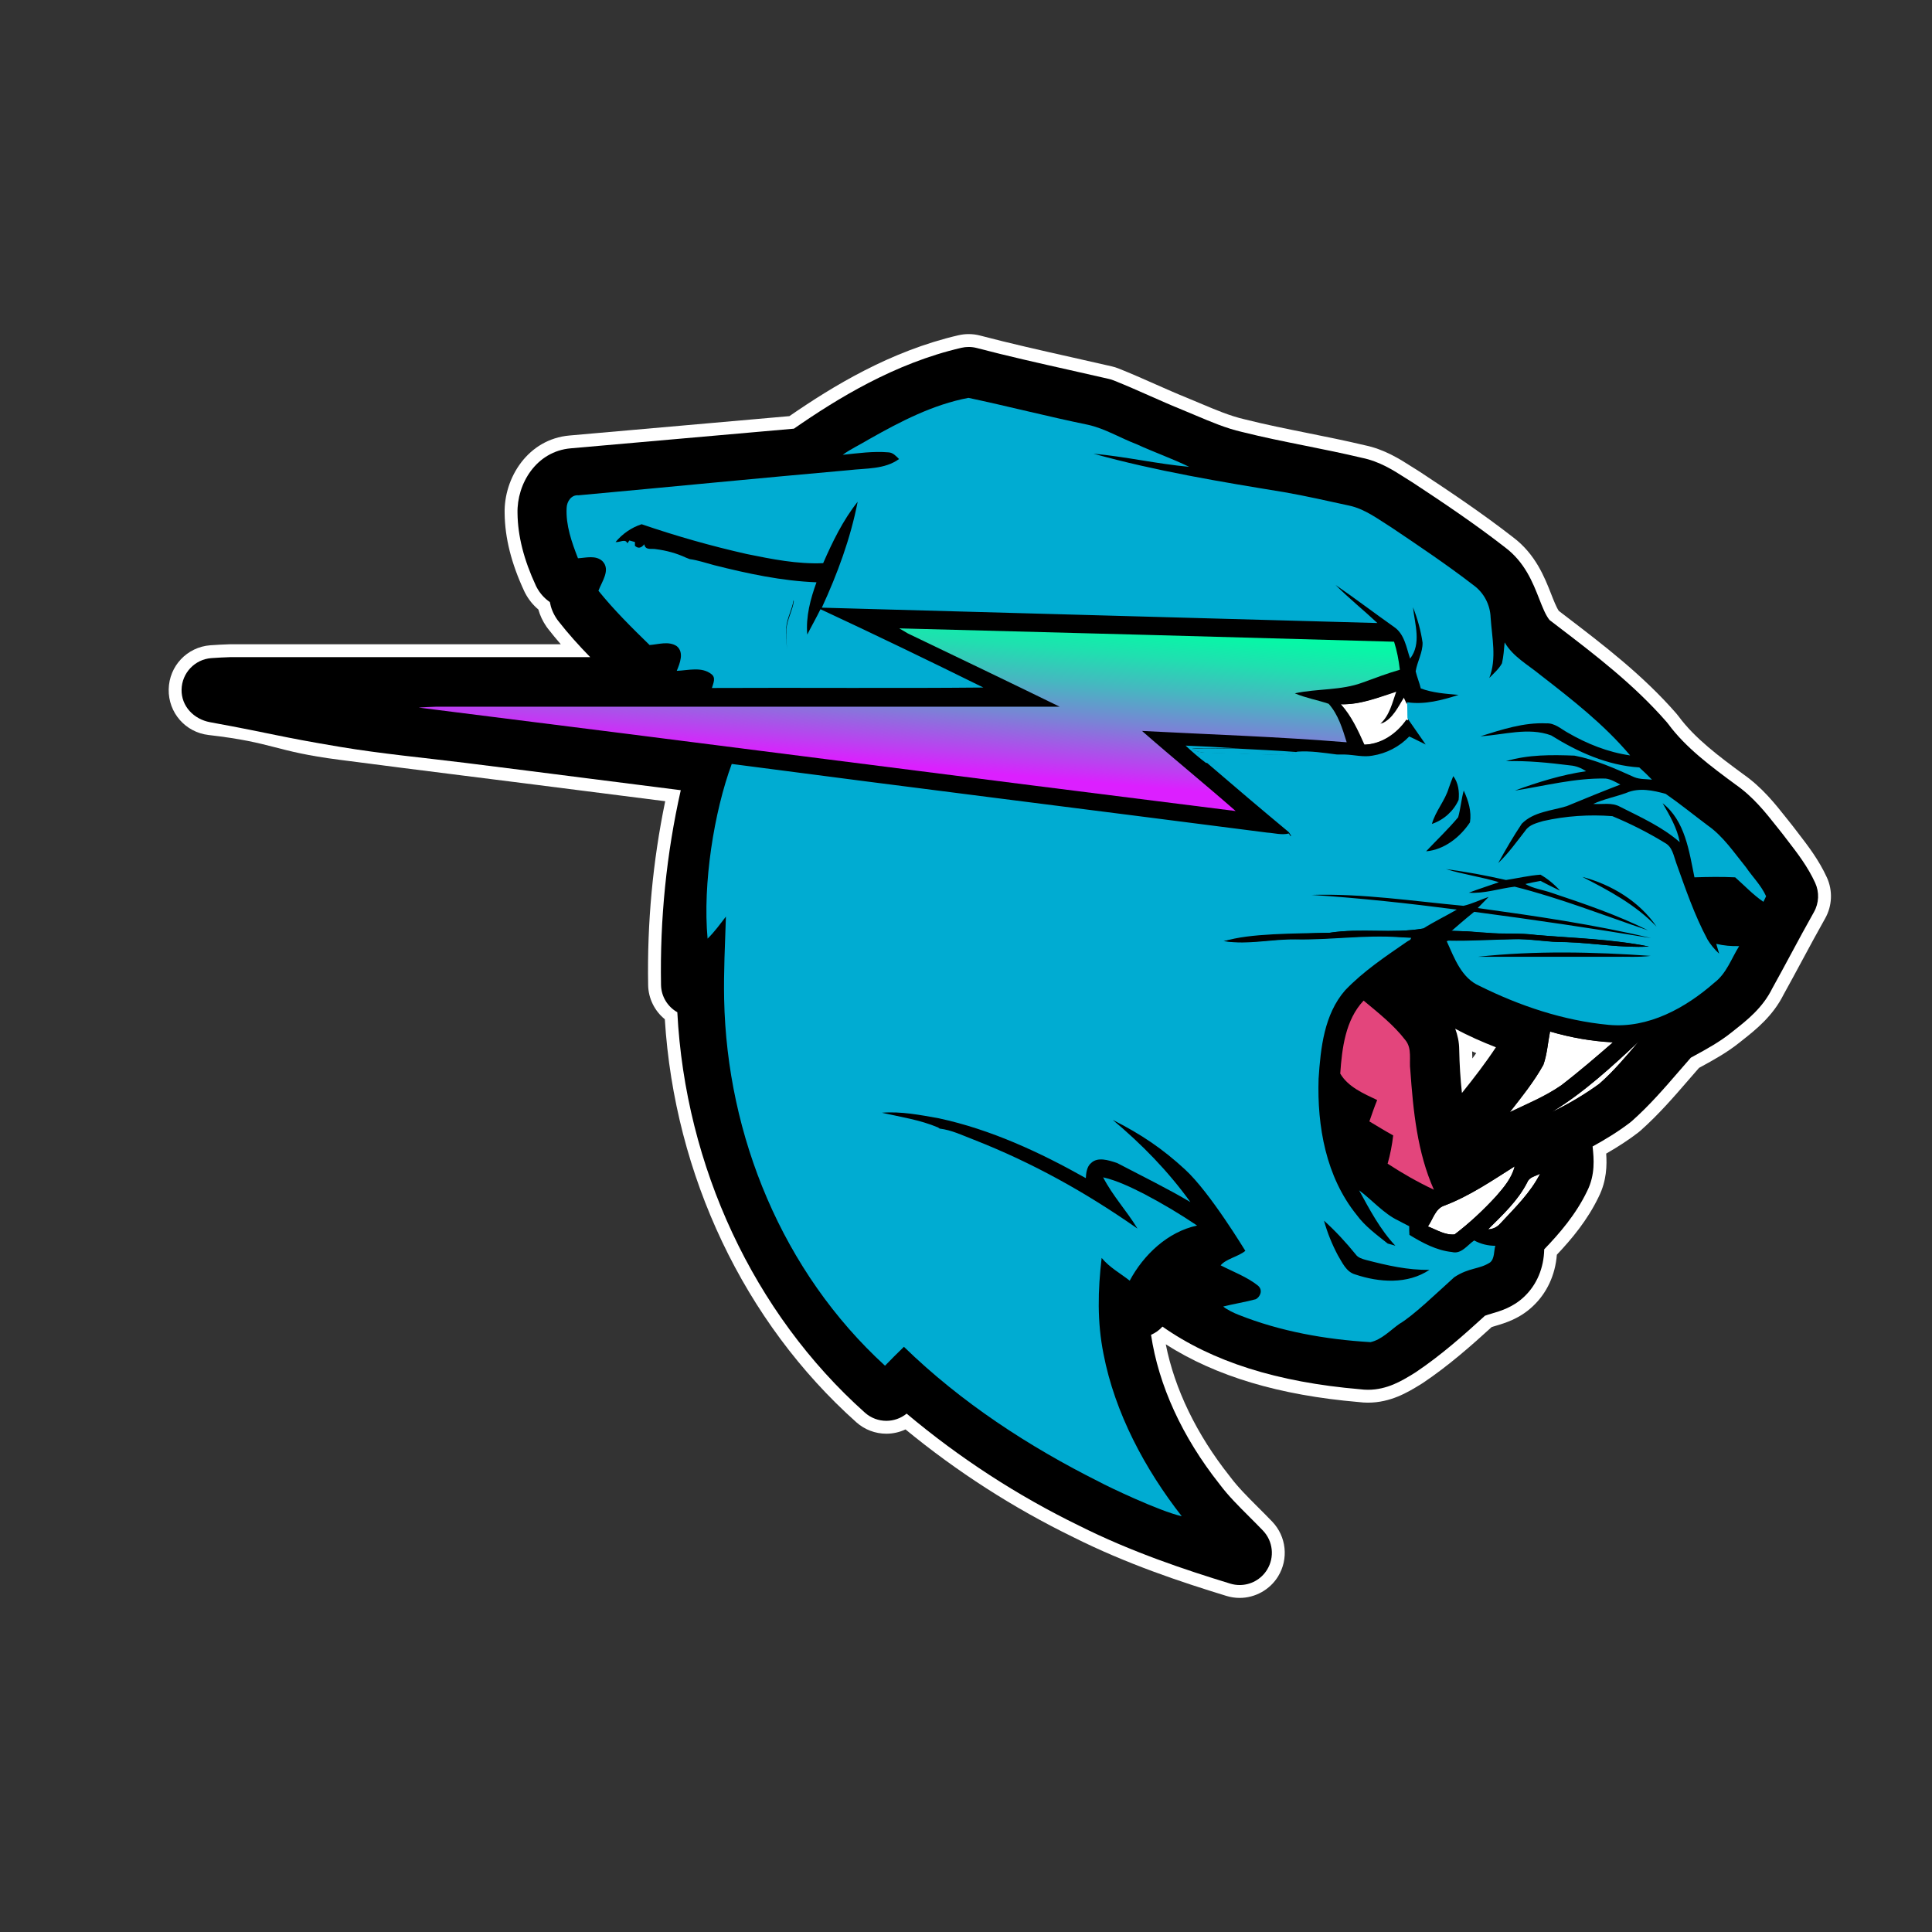 <?xml version="1.0" encoding="utf-8"?>
<!-- Generator: Adobe Illustrator 16.0.0, SVG Export Plug-In . SVG Version: 6.00 Build 0)  -->
<!DOCTYPE svg PUBLIC "-//W3C//DTD SVG 1.1//EN" "http://www.w3.org/Graphics/SVG/1.1/DTD/svg11.dtd">
<svg version="1.1" xmlns="http://www.w3.org/2000/svg" xmlns:xlink="http://www.w3.org/1999/xlink" x="0px" y="0px" width="600px"
	 height="600px" viewBox="0 0 600 600" enable-background="new 0 0 600 600" xml:space="preserve">
<rect x="0" y="0" width="600" height="600" fill="#333333" stroke="none"/>
<g id="Capa_1">
</g>
<g id="Capa_2">
	<path fill="#FFFFFF" d="M384.989,496.246c-1.392,0-2.772-0.208-4.105-0.617c-14.245-4.366-31.04-9.951-47.586-18.256
		c-18.563-9.046-36.084-20.299-52.083-33.451c-1.851,0.868-3.887,1.329-5.955,1.329c-3.443,0-6.754-1.264-9.323-3.558
		c-34.84-31.114-56.447-76.636-59.471-125.159c-3.167-2.574-5.104-6.456-5.178-10.584c-0.344-19.292,1.438-38.488,5.3-57.127
		c-8.27-1.045-16.525-2.098-24.777-3.151c-12.583-1.605-25.16-3.21-37.768-4.782c-12.919-1.601-26.047-3.302-38.743-4.947
		c-20.231-2.621-20.043-5.319-40.517-7.683c-7.202-0.832-12.529-6.925-12.392-14.173c0.138-7.249,5.692-13.136,12.921-13.693
		c2.041-0.158,3.979-0.232,5.854-0.305c0.172-0.006,0.441-0.013,0.612-0.013H174.15c-1.43-1.647-2.746-3.248-3.986-4.845
		c-0.167-0.213-0.332-0.439-0.49-0.67c-1.135-1.654-1.967-3.425-2.485-5.279c-1.667-1.394-3.037-3.099-4.085-5.086
		c-0.111-0.21-0.217-0.424-0.317-0.641c-3.983-8.579-5.969-16.46-6.067-24.094c-0.281-11.005,7.197-23.104,20.198-24.217
		c11.619-1,23.245-2.035,34.87-3.07c11.122-0.99,22.246-1.98,33.368-2.94c13.385-9.228,31.31-20.22,52.521-25.121
		c1.031-0.238,2.092-0.359,3.152-0.359c1.2,0,2.397,0.155,3.557,0.459c9.406,2.47,19.188,4.667,28.649,6.792
		c4.111,0.923,8.195,1.84,12.268,2.782c0.686,0.158,1.368,0.371,2.025,0.633c3.911,1.557,7.729,3.246,11.42,4.88
		c3.274,1.449,6.646,2.941,9.924,4.266c1.35,0.553,2.62,1.089,3.889,1.625l0.112,0.047c4.837,2.044,9.405,3.974,13.839,4.984
		l0.299,0.072c6.293,1.582,12.637,2.857,19.354,4.209c5.773,1.161,11.737,2.361,17.691,3.777c6.126,1.264,10.956,4.352,14.486,6.608
		l0.085,0.054c0.696,0.445,1.393,0.891,2.097,1.316c0.156,0.094,0.313,0.193,0.47,0.296c9.332,6.153,19.246,12.785,28.871,20.275
		c7.002,5.255,9.822,12.448,11.881,17.7c0.756,1.925,1.601,4.078,2.354,5.188l2.032,1.555c11.827,9.034,24.061,18.377,34.478,30.324
		c0.251,0.289,0.489,0.585,0.716,0.892c5.092,6.902,12.683,12.509,20.028,17.929c5.908,4.124,9.942,9.228,13.503,13.732
		c0.589,0.745,1.162,1.47,1.74,2.186c0.1,0.124,0.191,0.241,0.281,0.359c0.544,0.72,1.087,1.425,1.633,2.132
		c2.981,3.867,6.36,8.25,8.848,13.69c1.859,4.065,1.655,8.816-0.544,12.708c-2.413,4.271-4.788,8.682-7.084,12.947
		c-1.886,3.501-3.835,7.12-5.819,10.693c-3.345,6.713-8.731,10.976-12.669,14.091l-1.096,0.87
		c-3.912,3.127-8.088,5.405-11.772,7.416l-0.73,0.399c-1.068,1.214-2.136,2.45-3.245,3.733c-4.558,5.275-9.271,10.73-14.921,15.752
		c-0.26,0.23-0.528,0.453-0.806,0.664c-2.89,2.207-6.065,4.294-9.859,6.474c0.252,3.559,0.177,8.42-2.321,13.407
		c-3.501,7.304-8.446,13.174-12.998,17.996c-0.486,6.273-3.09,11.897-7.426,15.97c-4.106,3.912-8.693,5.264-11.729,6.157
		c-0.248,0.073-0.698,0.206-1.073,0.323c-6.151,5.611-13.355,12-21.353,17.358c-0.176,0.117-0.346,0.226-0.519,0.33l-0.537,0.329
		c-3.56,2.18-8.938,5.474-16.023,5.474c-0.957,0-1.918-0.063-2.857-0.185c-24.682-2.11-44.341-7.987-59.934-17.934
		c2.761,13.908,9.568,27.984,19.825,40.926c0.071,0.089,0.156,0.198,0.239,0.31c2.36,3.149,5.42,6.205,8.659,9.439
		c1.459,1.456,2.899,2.895,4.334,4.393c4.408,4.6,5.154,11.603,1.812,17.027C394.381,493.694,389.813,496.246,384.989,496.246z
		 M457.183,326.507c0.018,0.74,0.04,1.479,0.067,2.216c0.414-0.563,0.815-1.116,1.205-1.66
		C458.024,326.877,457.601,326.692,457.183,326.507z"/>
	<path d="M384.989,492.246c-0.975,0-1.961-0.143-2.931-0.44c-14.093-4.32-30.691-9.839-46.966-18.008
		c-19.208-9.36-37.174-21.04-53.524-34.784c-1.826,1.486-4.064,2.237-6.308,2.237c-2.375,0-4.755-0.841-6.659-2.541
		c-34.608-30.906-55.772-76.531-58.253-124.351c-3.024-1.716-4.997-4.905-5.061-8.48c-0.365-20.5,1.695-40.791,6.133-60.478
		c-9.717-1.223-19.413-2.46-29.104-3.696c-12.587-1.606-25.167-3.211-37.78-4.783c-12.941-1.604-26.164-2.84-38.814-4.956
		C85.75,228.625,85.5,228,65.241,224.288c-5.067-0.929-8.949-4.973-8.851-10.124c0.098-5.15,4.092-9.384,9.229-9.78
		c1.964-0.152,3.863-0.225,5.7-0.296c0.128-0.005,0.33-0.01,0.458-0.01h111.51c-3.456-3.553-6.839-7.273-9.964-11.298
		c-0.121-0.155-0.237-0.314-0.349-0.477c-1.234-1.799-1.908-3.602-2.212-5.328c-1.703-1.158-3.107-2.724-4.121-4.644
		c-0.079-0.15-0.154-0.302-0.226-0.456c-3.742-8.059-5.606-15.408-5.697-22.464c-0.235-9.224,5.866-19.266,16.54-20.18
		c11.625-1,23.254-2.036,34.883-3.071c11.472-1.021,22.944-2.042,34.416-3.031c13.459-9.337,31.326-20.336,52.02-25.118
		c0.741-0.171,1.497-0.257,2.251-0.257c0.854,0,1.708,0.109,2.54,0.328c9.484,2.491,19.311,4.697,28.813,6.832
		c4.079,0.916,8.155,1.832,12.22,2.771c0.493,0.114,0.977,0.265,1.446,0.452c3.846,1.531,7.633,3.207,11.295,4.828
		c3.296,1.459,6.703,2.967,10.031,4.311c1.354,0.556,2.648,1.103,3.942,1.649c5.005,2.115,9.733,4.112,14.506,5.199
		c0.072,0.017,0.145,0.034,0.217,0.052c6.383,1.604,12.773,2.89,19.54,4.251c5.758,1.158,11.711,2.356,17.611,3.761
		c5.428,1.107,9.73,3.857,13.196,6.072c0.754,0.482,1.507,0.964,2.269,1.424c0.114,0.069,0.227,0.14,0.338,0.213
		c9.264,6.108,19.103,12.689,28.614,20.09c6.148,4.616,8.623,10.927,10.613,16.003c1.027,2.619,2.002,5.104,3.215,6.575l2.464,1.885
		c11.672,8.915,23.742,18.134,33.894,29.776c0.179,0.205,0.349,0.417,0.51,0.636c5.436,7.367,13.299,13.186,20.918,18.807
		c5.449,3.792,9.299,8.664,12.699,12.965c0.588,0.744,1.174,1.486,1.766,2.217c0.07,0.087,0.14,0.176,0.208,0.266
		c0.542,0.718,1.094,1.435,1.648,2.153c2.851,3.697,6.081,7.887,8.377,12.909c1.332,2.913,1.188,6.288-0.389,9.077
		c-2.413,4.271-4.809,8.719-7.124,13.02c-1.896,3.52-3.854,7.158-5.838,10.727c-2.943,5.959-7.742,9.756-11.611,12.817l-1.1,0.873
		c-3.641,2.91-7.657,5.104-11.201,7.037c-0.451,0.247-0.902,0.493-1.352,0.74c-1.231,1.393-2.456,2.81-3.734,4.289
		c-4.475,5.179-9.102,10.533-14.552,15.377c-0.186,0.165-0.377,0.323-0.574,0.474c-3.769,2.879-7.703,5.267-11.652,7.436
		l0.039,0.384c0.334,3.331,0.838,8.349-1.718,13.451c-3.492,7.284-8.616,13.184-13.344,18.104
		c-0.113,5.762-2.291,11.025-6.242,14.736c-3.426,3.264-7.293,4.403-10.121,5.236c-0.696,0.205-1.618,0.477-2.064,0.667
		c-0.102,0.102-0.206,0.201-0.312,0.298c-6.098,5.567-13.264,11.949-21.146,17.23c-0.12,0.08-0.242,0.158-0.366,0.233l-0.552,0.338
		c-3.366,2.062-7.976,4.885-13.935,4.885c-0.811,0-1.623-0.054-2.424-0.162c-25.787-2.194-45.873-8.56-61.392-19.454
		c-0.982,1.101-2.196,1.971-3.548,2.547c2.333,15.64,9.646,31.704,21.263,46.361c0.056,0.069,0.11,0.141,0.164,0.213
		c2.546,3.396,5.71,6.554,9.059,9.897c1.394,1.392,2.835,2.83,4.256,4.313c3.15,3.287,3.683,8.287,1.295,12.163
		C391.648,490.503,388.393,492.246,384.989,492.246z M453.17,325.965c0.093,4.646,0.377,9.152,0.845,13.464
		c3.771-4.679,7.336-9.324,10.553-14.19c-4.236-1.65-8.5-3.509-12.635-5.757C452.653,321.389,453.153,323.566,453.17,325.965z"/>
	<g>
		<path fill="#FFFFFF" d="M416.43,218.707c6.08,0.207,11.816-2.143,17.551-4.008c-1.244,3.523-2.143,7.462-4.975,10.019
			c3.592-1.451,5.182-5.251,7.186-8.36l0.967,2.073c0.07,1.657,0.07,3.316,0.139,4.975c-3.109,4.491-8.016,7.739-13.543,7.877
			C421.75,226.791,419.678,222.3,416.43,218.707L416.43,218.707z M481.381,320.35c6.357,1.865,12.922,3.04,19.555,3.386
			c-5.25,4.561-10.57,9.052-16.029,13.336c-4.975,3.454-10.572,5.804-16.031,8.36c3.662-4.768,7.531-9.466,10.434-14.717
			C480.484,327.397,480.691,323.805,481.381,320.35L481.381,320.35z M481.934,345.362c9.951-6.08,18.588-14.026,27.088-21.973
			c-3.939,4.561-7.809,9.19-12.301,13.197C492.092,339.903,487.117,342.875,481.934,345.362L481.934,345.362z M448.629,374.384
			c7.809-2.971,14.719-7.738,21.766-12.161c-0.898,3.662-3.387,6.564-5.805,9.329c-3.938,4.282-8.221,8.291-12.852,11.814
			c-2.971,0.276-5.596-1.451-8.291-2.487C445.037,378.668,445.727,375.282,448.629,374.384z M474.334,367.129
			c0.621-1.59,2.557-1.865,3.939-2.626c-2.973,5.943-7.879,10.641-12.369,15.478c-0.969,1.105-2.281,1.797-3.801,1.797
			C466.664,377.285,471.432,372.864,474.334,367.129z"/>
		<path d="M251.01,142.216c15.202-10.642,31.578-20.246,49.819-24.461c13.681,3.593,27.569,6.495,41.321,9.674
			c7.117,2.833,14.094,6.219,21.281,9.12c6.564,2.695,12.99,5.735,19.971,7.325c12.367,3.108,25.012,5.112,37.449,8.084
			c4.631,0.898,8.43,3.869,12.438,6.288c9.537,6.288,19.002,12.645,28.055,19.693c7.254,5.389,6.979,15.823,13.127,22.042
			c12.439,9.535,25.223,18.933,35.586,30.817c6.219,8.43,14.719,14.787,23.148,21.006c5.113,3.523,8.705,8.637,12.506,13.336
			c3.18,4.215,6.703,8.36,8.914,13.197c-4.49,7.946-8.707,16.1-13.129,24.046c-2.141,4.491-6.287,7.463-10.086,10.503
			c-3.803,3.04-8.363,5.252-12.646,7.67c-6.08,6.771-11.748,14.027-18.588,20.107c-7.6,5.804-16.445,9.604-24.805,14.165
			c0.068,1.728,0.068,3.455,0.068,5.183c2.971-1.105,6.08-2.211,9.189-3.109c0.277,2.833,0.691,5.873-0.689,8.568
			c-3.455,7.255-9.121,13.128-14.719,18.794c0.828,3.869,0.275,8.361-2.766,11.194c-3.453,3.316-9.119,2.557-12.367,6.08
			c-6.357,5.805-12.852,11.539-19.969,16.307c-3.18,1.936-6.703,4.285-10.572,3.663c-19.832-1.659-40.283-6.081-56.867-17.758
			c5.043-1.521,10.227-2.764,15.34-4.077c-4.906-2.557-10.02-4.561-14.926-7.048c4.146-2.419,9.053-3.87,12.645-7.117
			c-4.561-0.622-9.189,0.276-13.197,2.557c-6.426,3.731-10.711,10.296-12.99,17.274c-2.625-0.276-4.422-3.316-6.84-4.422
			c-0.898,24.184,9.396,47.538,24.184,66.195c4.145,5.528,9.328,10.157,14.096,15.132c-15.547-4.767-30.887-10.088-45.467-17.412
			c-21.281-10.365-40.974-23.7-58.456-39.524c-1.935,2.004-3.869,3.939-5.805,5.942c-36.829-32.89-56.659-82.779-55.07-131.907
			c-1.728,2.072-3.316,4.215-4.906,6.356c-0.414-23.216,2.419-46.434,8.568-68.821c-26.119-3.247-52.031-6.633-78.08-9.881
			c-33.444-4.146-45.875-8.775-79.386-12.645c1.797-0.139,3.593-0.207,5.39-0.276h143.371c1.313,0.276,2.28-0.553,3.04-1.521
			c-3.801,0.346-7.946,1.936-11.54,0.069c-2.487-1.521-1.865-4.768-0.829-6.979c-2.557,0.276-5.734,1.243-7.738-0.968
			c-5.873-5.735-11.815-11.539-16.859-18.034c-1.659-2.419,0.276-5.32,1.105-7.67c-2.212,0.138-5.528,1.175-6.841-1.313
			c-2.695-5.805-4.699-12.023-4.769-18.449c-0.138-4.423,2.557-9.605,7.395-10.02c23.285-2.004,46.571-4.146,69.857-6.149
			C248.937,142.837,250.111,142.906,251.01,142.216z M270.012,136.342c-2.764,1.728-5.873,3.109-8.292,5.459
			c4.699-0.483,9.467-1.105,14.234-0.76c1.382,0.069,2.35,1.105,3.248,2.072c-4.492,3.316-10.365,2.833-15.547,3.455
			c-27.985,2.487-55.97,5.252-84.023,7.808c-2.211-0.207-3.593,1.936-3.662,3.939c-0.346,5.39,1.589,10.641,3.455,15.616
			c2.487-0.139,5.527-1.037,7.601,0.897c2.694,2.695-0.139,6.357-1.244,9.19c4.837,6.012,10.365,11.471,15.893,16.859
			c2.764-0.207,5.873-1.313,8.43,0.346c2.419,1.935,1.037,5.32,0,7.67c3.524-0.207,7.739-1.382,10.779,0.968
			c1.451,1.175,0.553,2.902,0.139,4.284c28.123-0.207,56.245,0.138,84.299-0.139c-16.721-8.292-33.581-16.376-50.579-24.322
			c-1.313,2.695-2.833,5.252-4.146,7.946c-0.622-5.735,0.898-11.401,2.833-16.722c-10.779-0.414-21.352-2.694-31.785-5.32
			c-2.902-0.761-5.805-1.797-8.775-2.004c-2.972-1.313-6.15-2.211-9.329-2.626c-1.313-0.276-3.247,0.483-3.592-1.521
			c-0.968,1.244-1.936,1.383-2.902,0.484v-1.175l-1.728-0.484l-0.622,0.898c-0.553-1.52-2.487-0.207-3.662-0.414
			c2.142-2.557,4.906-4.491,8.084-5.527c10.71,3.73,21.628,6.771,32.684,9.259c7.808,1.589,15.686,3.179,23.701,2.833
			c2.901-6.703,6.148-13.405,10.71-19.071c-2.212,11.401-6.288,22.388-11.125,32.891c57.56,1.658,115.048,3.179,172.536,4.768
			c-4.283-4.008-8.844-7.67-12.99-11.815c6.15,4.215,12.023,8.706,18.104,12.99c3.316,2.143,3.869,6.356,5.045,9.881
			c3.592-4.768,1.451-10.641,0.898-15.962c1.381,3.524,2.418,7.256,2.971,10.987c0.068,3.109-1.658,5.873-2.143,8.913
			c0.416,1.797,1.176,3.524,1.59,5.32c3.73,1.383,7.809,1.659,11.746,2.005c-5.113,1.658-10.57,3.108-16.031,2.279l-0.967-2.072
			c-1.934,3.04-3.523,6.909-7.186,8.36c2.902-2.626,3.73-6.564,4.975-10.088c-5.666,1.865-11.4,4.215-17.551,4.008
			c3.318,3.593,5.32,8.153,7.188,12.575c5.596-0.068,10.434-3.386,13.541-7.877c1.867,2.694,3.801,5.459,5.666,8.153
			c-1.727-0.829-3.385-1.728-5.113-2.487c-3.039,3.179-7.047,5.252-11.4,5.942c-2.902,0.553-5.805-0.276-8.637-0.346
			c-4.836-0.553-9.813-1.52-14.648-1.174c-6.357-0.484-12.783-0.761-19.141-1.106c-5.182-0.414-10.434-0.621-15.615-0.829
			c2.004,1.936,4.145,3.801,6.357,5.459c8.568,7.255,17.066,14.58,25.703,21.766c-2.211,0.622-4.492-0.069-6.703-0.276
			c-55.209-7.117-110.417-13.889-165.558-21.213c-4.561,17.551-7.186,35.585-7.808,53.758c2.072-2.072,3.662-4.491,5.597-6.771
			c-0.346,8.638-1.175,17.273-0.691,25.911c1.313,42.427,19.071,84.508,49.958,113.805c1.935-2.004,3.869-3.938,5.873-5.873
			c17.759,17.274,38.695,30.955,60.807,42.011c2.279,1.244,4.629,2.212,7.049,2.972c5.734,3.109,11.883,5.32,17.963,7.532
			c-11.469-14.58-20.383-31.509-23.906-49.82c-2.072-10.02-1.797-20.314-0.623-30.403c2.627,2.695,5.805,4.699,8.707,7.049
			c4.285-8.016,11.539-14.926,20.66-16.86c-5.32-3.594-10.779-6.841-16.445-9.812c-3.869-2.004-7.807-4.146-12.092-5.113
			c2.971,5.874,7.463,10.778,10.85,16.444c-16.102-11.262-33.377-21.005-51.686-28.191c-3.524-1.313-6.979-2.971-10.711-3.455
			c-5.527-2.349-11.539-3.247-17.412-4.561c5.942-0.483,11.815,0.691,17.688,1.728c16.03,3.524,31.302,10.02,45.604,18.035
			c0.139-1.52,0-3.248,1.313-4.284c2.35-2.35,5.873-1.105,8.568-0.207c7.947,2.972,15.201,7.531,22.457,11.815
			c-6.979-9.674-15.754-17.966-24.805-25.636c8.705,3.594,16.443,9.397,23.354,15.755c7.809,7.117,14.166,15.754,18.727,25.29
			c-2.211,1.865-5.666,2.349-7.395,4.491c3.732,1.935,7.809,3.386,11.125,6.08c1.658,1.175,1.313,4.354-0.828,4.699
			c-2.973,0.829-6.014,1.244-8.984,2.073c1.037,0.898,2.281,1.589,3.594,2.072c12.99,5.182,26.947,7.877,40.906,8.706
			c3.453-0.76,6.219-3.179,9.051-5.183c6.15-4.353,11.678-9.466,17.275-14.51c2.971-2.902,7.6-2.695,11.055-4.906
			c1.383-1.175,1.313-3.109,1.797-4.698c-2.279,0-4.561-0.554-6.564-1.659c-2.143,1.451-4.008,4.354-6.91,3.594
			c-4.836-0.553-9.121-2.902-13.197-5.32c0-0.691-0.068-2.005-0.068-2.695c0.967-2.626,2.557-4.976,3.523-7.601
			c-5.734-3.108-12.23-5.666-16.377-10.986c0.83-2.28,1.521-4.63,2.143-6.979c-2.832-1.521-5.666-3.18-8.361-4.976
			c0.969-1.935,1.729-4.008,2.213-6.15c-1.729-0.967-3.387-2.072-5.045-3.179c0.76,6.565-0.07,13.959,3.938,19.693
			c4.008,6.703,8.361,13.336,14.441,18.38c-4.422-2.073-7.668-5.941-11.539-8.774c3.248,5.941,6.771,11.884,11.4,16.859
			c-1.105-0.346-2.211-0.691-3.316-0.968c-3.453-2.694-7.115-5.39-9.742-8.982c-9.535-11.746-12.367-27.501-11.814-42.287
			c0.621-9.536,1.727-19.901,8.223-27.433c5.666-5.942,12.367-10.641,19.139-15.27c0.898-0.554,1.52-1.383,1.729-2.35
			c2.971,0.069,5.873,0.206,8.844,0.206c0.691,0.761,1.383,1.521,2.143,2.212c2.35,5.183,4.492,11.4,10.158,13.819
			c12.574,6.219,26.117,10.779,40.076,12.092c12.367,1.106,23.908-5.251,32.891-13.129c3.799-2.833,5.25-7.462,7.67-11.331
			c-2.42,0.069-4.768-0.139-7.117-0.691c0.207,0.761,0.691,2.28,0.898,3.041c-1.383-1.244-2.627-2.764-3.594-4.354
			c-4.076-7.601-6.84-15.755-9.742-23.839c-0.83-2.211-1.244-4.975-3.525-6.219c-5.252-3.179-10.641-5.942-16.307-8.292
			c-7.186-0.621-14.441-0.068-21.49,1.521c-2.002,0.621-4.283,1.105-5.527,2.971c-2.693,3.455-5.252,7.049-8.43,10.089
			c2.281-4.146,4.699-8.292,7.324-12.23c3.662-3.731,9.26-4.008,13.959-5.459c5.527-2.28,11.055-4.561,16.65-6.702
			c-1.449-0.761-2.9-1.658-4.559-1.866c-9.535-0.138-18.865,2.28-28.191,3.731c7.186-2.626,14.51-4.906,22.111-6.012
			c-1.451-1.036-3.109-1.658-4.906-1.796c-6.635-0.761-13.268-1.521-19.971-1.313c6.842-2.072,14.166-2.003,21.283-1.727
			c6.496,1.243,12.576,4.007,18.588,6.702c1.727,0.69,3.592,0.553,5.457,0.76c-1.244-1.313-2.555-2.557-3.938-3.801
			c-9.813-0.69-19.07-4.767-27.363-9.949c-7.049-2.626-14.717-0.139-21.973,0.276c6.633-2.073,13.475-4.354,20.521-4.008
			c2.557-0.069,4.561,1.728,6.635,2.902c5.941,3.455,12.506,6.149,19.346,7.048c-8.084-9.604-18.102-17.344-27.914-25.014
			c-3.869-3.179-8.5-5.597-11.057-10.088c-0.207,2.142-0.414,4.353-0.828,6.495c-0.969,1.796-2.557,3.109-3.939,4.561
			c2.35-6.012,0.83-12.507,0.416-18.726c-0.07-4.008-2.004-7.67-5.184-10.089c-8.223-6.356-16.859-12.161-25.428-17.896
			c-4.215-2.625-8.291-5.873-13.266-6.84c-6.635-1.451-13.268-2.972-20.039-4.146c-19.9-3.247-39.871-6.564-59.287-11.953
			c9.951,0.829,19.762,3.178,29.713,4.076c-5.32-2.626-10.918-4.63-16.377-7.048c-5.043-1.935-9.742-4.837-15.063-6.012
			c-12.438-2.626-24.736-5.734-37.105-8.36C289.774,125.632,279.686,130.883,270.012,136.342L270.012,136.342z M279.271,195.145
			l2.695,1.521c15.755,7.531,31.438,15.063,47.124,22.732H135.547c-1.865,0-3.662,0.139-5.527,0.276
			c84.576,10.642,169.152,21.628,253.727,32.2c-9.604-8.361-19.555-16.445-29.09-24.876c21.213,1.106,42.426,1.797,63.57,3.524
			c-1.383-4.146-2.627-8.638-5.598-11.954c-3.455-1.175-7.117-1.796-10.502-3.316c6.979-1.521,14.373-0.829,21.145-3.386
			c3.799-1.382,7.531-2.833,11.469-3.938c-0.346-2.972-0.898-5.874-1.797-8.706C381.742,197.908,330.471,196.526,279.271,195.145
			L279.271,195.145z M505.15,246.208c-3.453,1.313-7.047,2.004-10.293,3.523c2.764,0.208,5.803-0.553,8.359,0.898
			c6.357,3.248,13.059,6.219,18.518,10.986c-0.828-4.422-3.109-8.291-5.32-12.092c6.98,5.458,8.223,14.855,9.881,23.01
			c4.215-0.139,8.43-0.208,12.645,0c2.902,2.556,5.529,5.458,8.775,7.601c0.209-0.415,0.623-1.313,0.83-1.728
			c-1.521-3.386-4.215-6.081-6.287-9.052c-3.664-4.561-6.98-9.536-11.816-12.922c-4.354-3.247-8.637-6.702-13.061-9.812
			C513.373,245.447,509.021,244.48,505.15,246.208L505.15,246.208z M526.502,274.606c1.105,5.805,4.631,10.711,6.566,16.238
			c2.832,0.69,6.908,2.418,8.98-0.484c-2.418,0.069-4.906,0.208-7.393,0.277c-1.727-4.423-3.73-8.914-4.283-13.682
			c2.418-0.139,4.904-0.139,7.393,0.069c2.004,2.971,4.836,6.564,8.844,6.08c-2.557-3.247-6.08-5.597-8.914-8.568
			C534.035,274.469,530.234,274.537,526.502,274.606L526.502,274.606z M427.348,306.944c4.352,3.386,8.359,7.117,12.092,11.194
			c1.934,2.211,3.73,4.837,3.73,7.946c0.139,7.048,0.691,14.164,1.797,21.144c1.037,6.979,2.35,14.096,5.527,20.453
			c8.846-4.146,16.723-9.95,24.738-15.409c0.414-1.451,0.828-2.971,1.244-4.422c-8.225,4.008-16.791,7.117-25.221,10.71
			c7.877-9.674,16.1-19.071,22.801-29.573c1.314-3.179,1.314-6.772,2.074-10.158c-7.463-2.626-14.926-5.39-21.766-9.467
			c-5.391-3.247-7.395-9.535-10.09-14.855l-0.689-0.207C437.918,298.169,432.668,302.66,427.348,306.944z M416.223,333.34
			c2.418,4.214,7.256,6.218,11.471,8.291c-0.83,2.212-1.658,4.423-2.418,6.634c2.418,1.451,4.904,2.902,7.393,4.354
			c-0.346,2.972-0.898,5.942-1.729,8.775c4.631,2.972,9.398,5.666,14.373,8.085c-5.182-11.608-6.426-24.53-7.324-37.105
			c-0.414-3.109,0.553-6.703-1.52-9.329c-3.594-4.768-8.432-8.499-12.99-12.3C417.813,316.688,416.775,325.463,416.223,333.34z
			 M481.381,320.35c-0.689,3.455-0.896,6.979-2.072,10.296c-2.902,5.251-6.701,10.019-10.434,14.717
			c5.459-2.626,11.057-4.906,16.031-8.36c5.527-4.215,10.779-8.775,16.029-13.336C494.373,323.39,487.809,322.215,481.381,320.35
			L481.381,320.35z M481.934,345.362c5.184-2.487,10.09-5.39,14.719-8.775c4.561-3.938,8.43-8.637,12.299-13.197
			C500.521,331.336,491.885,339.282,481.934,345.362L481.934,345.362z M448.629,374.384c-2.902,0.898-3.592,4.284-5.182,6.495
			c2.695,1.036,5.32,2.764,8.291,2.487c4.631-3.523,8.914-7.532,12.852-11.814c2.418-2.765,4.906-5.667,5.805-9.329
			C463.416,366.646,456.438,371.413,448.629,374.384z M474.334,367.129c-2.902,5.735-7.67,10.156-12.16,14.648
			c1.449-0.069,2.832-0.691,3.799-1.797c4.49-4.837,9.328-9.534,12.369-15.478C476.891,365.264,474.955,365.539,474.334,367.129
			L474.334,367.129z"/>
		<path d="M451.324,241.025c1.59,2.072,1.936,4.906,1.59,7.463c-1.59,3.523-4.631,6.218-8.293,7.462
			c1.105-4.076,4.146-7.186,5.252-11.193C450.287,243.443,450.771,242.2,451.324,241.025L451.324,241.025z"/>
		<path d="M454.572,245.517c1.451,3.04,2.418,6.495,1.936,9.95c-3.041,4.561-7.947,8.499-13.613,8.982
			c3.316-3.523,6.84-6.91,9.949-10.571C453.605,251.113,453.813,248.28,454.572,245.517z M449.045,269.908
			c6.287,0.829,12.506,2.004,18.725,3.454c3.594-0.621,7.117-1.381,10.709-1.657c2.281,1.313,4.355,3.04,6.082,4.975
			c-2.074-0.968-4.076-2.004-6.082-3.041c-1.588,0.346-3.178,0.622-4.697,0.968c2.557,1.451,5.527,1.728,8.223,2.764
			c10.156,3.387,20.246,6.842,29.85,11.679c-13.75-4.63-27.293-10.02-41.391-13.544c-4.766,0.553-9.395,2.143-14.232,1.865
			c3.041-1.174,6.219-2.142,9.328-3.247C460.1,272.326,454.434,271.498,449.045,269.908z M491.332,272.326
			c9.051,2.35,17.826,7.601,23.078,15.479C507.984,281.033,499.623,276.541,491.332,272.326z"/>
		<path d="M407.309,277.924c15.824-0.415,31.51,2.003,47.193,3.386c2.695-0.622,5.184-1.866,7.809-2.765L458.926,282
			c18.033,2.419,36.137,5.113,53.826,9.329c-18.311-3.11-36.621-5.735-55-8.224c-2.834,2.212-5.529,4.63-8.225,6.979l-1.313-1.244
			c-2.143,1.383-4.768,0.968-7.186,0.968c0.207-0.346,0.689-1.106,0.896-1.521c3.387-2.143,6.98-3.869,10.436-5.873
			C437.436,280.48,422.441,278.891,407.309,277.924L407.309,277.924z M458.926,297.133c17.826-2.004,35.793-1.521,53.688-0.276
			c-3.801,0.483-7.6,0.207-11.332,0.276H458.926z M411.178,379.082c3.525,3.248,6.842,6.771,9.883,10.503
			c0.76,1.105,2.072,1.451,3.316,1.797c6.426,1.658,12.92,3.179,19.623,3.04c-6.771,4.492-15.617,3.939-23.01,1.451
			c-2.832-0.76-4.076-3.731-5.459-6.012C413.666,386.407,412.215,382.813,411.178,379.082z"/>
		<path fill="#00ACD2" d="M532.998,293.125c0.207,0.76,0.691,2.28,0.898,3.041c-1.381-1.244-2.625-2.765-3.594-4.354
			c-4.076-7.601-6.84-15.755-9.742-23.839c-0.83-2.28-1.174-4.976-3.523-6.219c-5.184-3.179-10.643-5.942-16.309-8.292
			c-7.186-0.553-14.439-0.069-21.488,1.52c-2.004,0.622-4.285,1.106-5.527,2.972c-2.695,3.455-5.252,7.048-8.432,10.089
			c2.281-4.146,4.699-8.292,7.326-12.23c3.66-3.731,9.258-4.008,13.957-5.459c5.527-2.28,11.057-4.561,16.652-6.702
			c-1.451-0.761-2.902-1.659-4.561-1.866c-9.535-0.207-18.863,2.28-28.193,3.731c7.188-2.626,14.512-4.906,22.113-6.012
			c-1.451-0.968-3.109-1.658-4.906-1.797c-6.633-0.829-13.268-1.52-19.971-1.313c6.91-2.072,14.166-2.003,21.283-1.728
			c6.496,1.244,12.576,4.008,18.588,6.703c1.727,0.69,3.592,0.553,5.459,0.76c-1.244-1.313-2.557-2.557-3.939-3.801
			c-9.881-0.622-19.07-4.767-27.363-9.949c-7.117-2.626-14.717-0.139-21.973,0.275c6.633-2.072,13.475-4.353,20.521-4.007
			c2.559-0.139,4.492,1.728,6.635,2.901c5.941,3.455,12.506,6.081,19.348,7.049c-8.084-9.605-18.035-17.344-27.916-25.014
			c-3.871-3.179-8.5-5.666-11.057-10.088c-0.207,2.21-0.346,4.353-0.83,6.494c-0.967,1.797-2.555,3.11-3.938,4.562
			c2.35-6.013,0.83-12.507,0.416-18.727c-0.139-4.008-2.074-7.739-5.32-10.088c-8.154-6.288-16.793-12.093-25.43-17.896
			c-4.215-2.625-8.291-5.804-13.266-6.841c-6.703-1.451-13.336-2.971-20.039-4.146c-19.9-3.248-39.869-6.564-59.285-11.954
			c9.949,0.898,19.762,3.179,29.711,4.077c-5.389-2.626-10.986-4.561-16.375-7.048c-5.113-1.936-9.744-4.837-15.064-6.012
			c-12.438-2.557-24.736-5.735-37.104-8.36c-10.986,2.072-21.075,7.323-30.749,12.782h0.001c-2.834,1.728-5.874,3.109-8.293,4.906
			c4.699-0.483,9.467-1.175,14.234-0.76c1.382,0.068,2.35,1.175,3.248,2.073c-4.423,3.247-10.296,2.832-15.547,3.454
			c-28.054,2.487-56.039,5.251-84.023,7.809c-2.211-0.208-3.593,1.935-3.662,3.938c-0.276,5.39,1.59,10.641,3.524,15.616
			c2.487-0.139,5.527-1.037,7.601,0.897c2.626,2.695-0.208,6.357-1.244,9.19c4.837,6.012,10.365,11.471,15.893,16.859
			c2.764-0.207,5.942-1.313,8.43,0.346c2.35,1.935,0.968,5.321,0,7.67c3.594-0.138,7.739-1.382,10.779,1.037
			c1.451,1.105,0.553,2.833,0.139,4.284c28.054-0.139,56.176,0.138,84.3-0.139c-16.791-8.292-33.651-16.445-50.58-24.322
			c-1.301,2.669-2.804,5.271-4.107,7.873c-0.487-5.569,0.983-11.065,2.863-16.233c-10.779-0.415-21.351-2.695-31.785-5.321
			c-2.521-0.66-4.992-1.529-7.592-1.881c-0.394-0.159-0.791-0.304-1.183-0.469c-2.972-1.382-6.081-2.211-9.329-2.626
			c-1.313-0.276-3.247,0.484-3.593-1.52c-0.967,1.243-1.935,1.382-2.902,0.483v-1.175l-1.728-0.483l-0.621,0.898
			c-0.553-1.59-2.488-0.207-3.662-0.415c2.142-2.557,4.905-4.491,8.084-5.527c10.71,3.662,21.628,6.771,32.684,9.259
			c7.808,1.59,15.685,3.179,23.7,2.833c2.902-6.634,6.149-13.336,10.71-19.071c-2.211,11.401-6.288,22.389-11.124,32.891
			l172.536,4.769c-4.283-4.008-8.844-7.67-12.99-11.816c6.15,4.215,12.023,8.707,18.104,12.991c3.316,2.211,3.869,6.426,5.045,9.881
			c3.592-4.699,1.451-10.642,0.898-15.962c1.381,3.524,2.418,7.187,2.971,10.986c0.068,3.109-1.658,5.873-2.143,8.914
			c0.416,1.796,1.174,3.523,1.59,5.32c3.73,1.382,7.738,1.658,11.746,2.004c-5.182,1.658-10.572,3.109-16.031,2.28
			c0.139,1.658,0.139,3.316,0.139,4.975c1.865,2.695,3.801,5.459,5.666,8.154c-1.727-0.829-3.385-1.728-5.113-2.488
			c-3.041,3.179-7.049,5.252-11.4,5.943c-2.832,0.553-5.734-0.276-8.637-0.346c-0.825-0.023-1.646-0.014-2.468-0.011
			c-4.035-0.511-8.108-1.175-12.183-0.888c-1.865,0.622-3.869,0.898-5.873,0.898c-6.908,0-13.889-0.484-20.799-0.553
			c-2.072-0.069-4.283,0.068-6.01-1.244c4.49-0.414,8.982-0.069,13.543-0.139c-5.184-0.345-10.436-0.621-15.617-0.829
			c2.074,1.936,4.215,3.801,6.357,5.39c0.099-0.009,0.197-0.015,0.296-0.023c8.403,7.238,16.87,14.41,25.407,21.513
			c0.209,0.346,0.555,0.898,0.762,1.175c-0.098-0.013-0.196-0.021-0.294-0.033c-0.166-0.268-0.341-0.559-0.468-0.727
			c-2.211,0.553-4.49-0.139-6.701-0.276c-55.141-7.117-111.168-14.071-166.309-21.326c-5.5,14.887-9.066,37.254-7.5,54.25
			c2.143-2.072,4.029-4.702,5.688-6.844c-0.276,8.637-0.72,17.137-0.547,25.674C225.75,352.75,243,395,274.849,424.134
			c1.935-2.004,3.869-3.938,5.873-5.873c17.759,17.275,38.694,30.956,60.806,42.012c2.211,1.243,18.557,9.061,25.473,10.603
			c-11.4-14.58-20.773-32.092-24.297-50.403c-2.004-10.02-1.752-19.727-0.578-29.815c2.406,2.938,5.816,4.782,8.719,7.063
			c4.283-8.016,11.807-15.182,20.93-17.116c-5.32-3.594-10.781-6.841-16.445-9.812c-3.939-2.004-8.46-4.198-12.745-5.166
			c3.041,5.874,7.28,10.32,10.667,15.917c-16.1-11.262-32.541-20.425-50.852-27.611c-3.415-1.298-6.832-2.996-10.582-3.436
			c-0.173-0.123-0.353-0.234-0.522-0.364c-5.527-2.35-11.608-3.248-17.412-4.561c5.942-0.484,11.885,0.69,17.688,1.728
			c16.1,3.454,31.403,10.562,45.638,18.577c0.068-1.451,0.313-3.63,1.625-4.667c2.042-2.021,5.409-0.919,8.104-0.021
			c8.068,4.222,15.496,7.842,22.75,12.125c-6.979-9.673-14.982-17.847-24.104-25.516c8.958,4.542,15.465,8.977,22.375,15.333
			c7.807,7.117,18.701,25.247,18.792,25.329c-2.213,1.833-5.951,2.442-7.667,4.5c3.732,1.936,8.309,3.639,11.625,6.333
			c1.625,1.456,0.583,3.497-0.693,4.183c-2.971,0.829-7.168,1.516-10.141,2.275c1.037,0.898,3.438,2.079,4.75,2.563
			c12.99,5.182,27.043,7.671,41,8.5c3.453-0.761,6.125-3.665,8.957-5.669c4.262-2.487,11.445-9.443,17.043-14.487
			c4.641-3.078,7.738-2.382,11.125-4.594c1.451-1.175,1.15-3.583,1.633-5.172c-2.279,0-4.559-0.553-6.563-1.658
			c-2.143,1.45-4.008,4.353-6.91,3.593c-4.768-0.483-9.121-2.833-13.197-5.32c-0.07-0.691-0.07-2.004-0.07-2.695
			c-1.174-0.622-2.35-1.175-3.455-1.796c-4.422-2.073-8.235-6.513-12.104-9.346c3.248,5.941,6.563,12.231,11.261,17.207
			c-1.027-0.321-1.35-0.414-2.378-0.68c-3.428-2.737-7.048-5.349-9.649-8.91c-9.535-11.814-12.301-27.5-11.816-42.287
			c0.623-9.535,1.727-19.969,8.223-27.432c5.666-5.942,12.554-10.52,19.257-15.149c0.828-0.553,1.037-0.324,1.313-1.292
			c-1.375-0.042-2.875-0.104-3.897-0.211c-10.709-0.76-21.35,0.898-32.061,0.69c-7.463-0.069-15.002,1.758-22.396,0.583
			c10.918-1.382,22.051-2.241,33.037-2.518c9.674-1.451,19.486,0.346,29.021-1.313c3.385-2.143,6.979-3.87,10.434-5.873
			c-14.994-1.936-30.057-3.594-45.121-4.561c15.754-0.484,31.51,1.935,47.193,3.386c2.695-0.622,5.184-1.866,7.809-2.765
			L458.926,282c18.033,2.487,36.068,5.113,53.826,9.329c-18.311-3.041-36.621-5.735-54.932-8.154
			c-2.834,2.28-5.529,4.63-8.223,6.979c3.799-1.728,7.945-0.622,11.953-0.484c5.113,0.484,10.295,0,15.408,0.69
			c11.678,0.969,23.563,1.244,35.102,3.594c-8.568,0.483-17.135-1.105-25.773-1.382c-5.596,0.068-11.193-1.175-16.791-0.898
			c-6.701,0.208-13.404-0.483-20.107-0.622c0,0.346-0.068,0.968-0.068,1.313c2.35,5.183,4.561,11.4,10.158,13.818
			c12.506,6.22,26.119,10.78,40.076,12.093c12.369,1.175,23.908-5.252,32.891-13.129c3.73-2.833,5.25-7.462,7.67-11.331
			C537.695,293.885,535.348,293.678,532.998,293.125z M244.169,194.938c0.208-2.97,1.863-5.664,2.279-8.563
			c0.022,0.136,0.063,0.263,0.07,0.408c-0.414,2.902-2.073,5.598-2.28,8.568c-0.171,2.119-0.069,4.254,0.284,6.356
			C244.118,199.49,243.988,197.214,244.169,194.938z M420.99,389.517c0.76,1.105,2.072,1.451,3.316,1.796
			c6.426,1.658,12.922,3.179,19.625,3.041c-6.773,4.561-15.617,3.938-23.01,1.451c-2.834-0.761-4.078-3.731-5.459-6.012
			c-1.797-3.387-3.248-6.979-4.285-10.711C414.771,382.33,418.02,385.854,420.99,389.517z M501.281,297.133h-42.287
			c17.758-1.935,35.793-1.521,53.619-0.276C508.883,297.34,505.082,297.063,501.281,297.133z M449.941,244.688
			c0.416-1.244,0.9-2.419,1.383-3.662c1.59,2.072,1.936,4.906,1.658,7.394c-1.588,3.524-4.629,6.219-8.291,7.462
			C445.797,251.874,448.768,248.695,449.941,244.688z M452.844,253.809c0.762-2.695,0.969-5.528,1.729-8.292
			c1.451,3.109,2.488,6.564,1.936,9.881c-3.041,4.561-7.947,8.499-13.613,8.982C446.211,260.856,449.734,257.539,452.844,253.809z
			 M470.395,275.367c-4.768,0.552-9.396,2.211-14.234,1.865c3.111-1.175,6.221-2.143,9.328-3.248
			c-5.389-1.658-11.055-2.418-16.443-4.076c6.287,0.829,12.576,2.004,18.654,3.386c3.594-0.553,7.119-1.382,10.711-1.658
			c2.281,1.313,4.354,3.04,6.082,4.975c-2.074-0.967-4.078-2.004-6.082-3.04c-1.59,0.276-3.178,0.622-4.699,0.967
			c2.488,1.451,5.529,1.797,8.223,2.765c10.158,3.386,20.246,6.841,29.852,11.608C498.035,284.28,484.492,278.891,470.395,275.367z
			 M491.402,272.326c8.98,2.35,17.756,7.601,23.076,15.479C507.984,280.964,499.623,276.541,491.402,272.326z"/>
		<path fill="#00ACD2" d="M370.273,232.596c4.49-0.415,9.051-0.069,13.543-0.139c6.357,0.346,12.781,0.622,19.139,1.106
			c-1.934,0.552-3.869,0.897-5.873,0.897c-6.908-0.068-13.889-0.483-20.799-0.553C374.211,233.701,372,233.908,370.273,232.596z
			 M505.15,246.208c3.871-1.659,8.223-0.761,12.162,0.345c4.492,3.11,8.707,6.564,13.061,9.813
			c4.836,3.386,8.152,8.43,11.814,12.921c2.072,3.04,4.768,5.666,6.289,9.052c-0.209,0.415-0.623,1.313-0.83,1.728
			c-3.178-2.142-5.873-5.044-8.775-7.601c-4.215-0.207-8.43-0.139-12.645,0c-1.658-8.153-2.902-17.551-9.881-23.01
			c2.211,3.801,4.49,7.67,5.32,12.092c-5.459-4.768-12.092-7.738-18.52-10.986c-2.557-1.45-5.596-0.69-8.359-0.897
			C498.104,248.143,501.766,247.451,505.15,246.208L505.15,246.208z"/>
		<path d="M434.533,291.052c-10.709-0.76-21.352,0.899-32.063,0.691c-7.461-0.139-14.855,1.728-22.248,0.553
			c7.777-2.483,21.834-2.35,32.822-2.625v-0.001c9.604-1.521,19.416,0.346,29.02-1.313c2.998,0.455,7.498,0.643,7.498,0.643
			c4.938,0.063,8.051,0.532,12.059,0.67c5.111,0.554,10.295,0,15.408,0.69c11.678,1.037,23.561,1.313,35.102,3.594
			c-8.639,0.483-17.205-1.105-25.773-1.382c-5.598,0.138-11.195-1.105-16.791-0.898c-6.703,0.208-13.178,0.59-19.879,0.451
			c0,0.346-1.75-0.096-1.75,0.25C447.248,291.614,434.533,291.052,434.533,291.052z"/>
		<linearGradient id="SVGID_1_" gradientUnits="userSpaceOnUse" x1="284.926" y1="184.731" x2="278.7" y2="255.964">
			<stop  offset="0" style="stop-color:#00FFA3"/>
			<stop  offset="0.07" style="stop-color:#08F6A7"/>
			<stop  offset="0.182" style="stop-color:#20DFB0"/>
			<stop  offset="0.322" style="stop-color:#45B8C0"/>
			<stop  offset="0.484" style="stop-color:#7A83D6"/>
			<stop  offset="0.664" style="stop-color:#BC40F1"/>
			<stop  offset="0.746" style="stop-color:#DC1FFF"/>
		</linearGradient>
		<path fill="url(#SVGID_1_)" d="M279.271,195.145c51.202,1.313,102.472,2.694,153.673,4.146c0.898,2.833,1.451,5.735,1.797,8.706
			c-3.869,1.106-7.67,2.558-11.469,3.939c-6.771,2.557-14.166,1.865-21.145,3.386c3.385,1.451,7.047,2.072,10.502,3.247
			c2.971,3.316,4.285,7.739,5.598,11.954c-21.145-1.728-42.357-2.418-63.57-3.524c9.604,8.431,19.486,16.445,29.09,24.876
			c-84.574-10.572-169.15-21.559-253.727-32.131c1.796-0.139,3.662-0.207,5.527-0.276H329.09
			c-15.686-7.67-31.438-15.201-47.124-22.733L279.271,195.145z"/>
		<path d="M526.502,274.606c3.732-0.069,7.463-0.138,11.264-0.069c2.902,2.972,6.357,5.321,8.914,8.568
			c-4.008,0.484-6.842-3.109-8.846-6.08c-2.418-0.208-4.904-0.208-7.393-0.069c0.553,4.768,2.557,9.259,4.283,13.682
			c2.418-0.069,4.906-0.208,7.395-0.277c-2.074,2.902-6.15,1.175-8.982,0.484C531.133,285.317,527.607,280.411,526.502,274.606
			L526.502,274.606z"/>
		<path fill="#E3457C" d="M416.223,333.409c0.553-7.877,1.59-16.653,7.256-22.665c4.559,3.801,9.326,7.532,12.99,12.3
			c2.141,2.626,1.105,6.22,1.52,9.329c0.898,12.575,2.143,25.497,7.324,37.105c-4.975-2.35-9.742-5.045-14.373-8.085
			c0.83-2.902,1.383-5.804,1.729-8.775c-2.488-1.382-4.975-2.902-7.393-4.354c0.76-2.211,1.52-4.422,2.418-6.634
			C423.479,339.627,418.641,337.554,416.223,333.409z"/>
	</g>
</g>
</svg>
